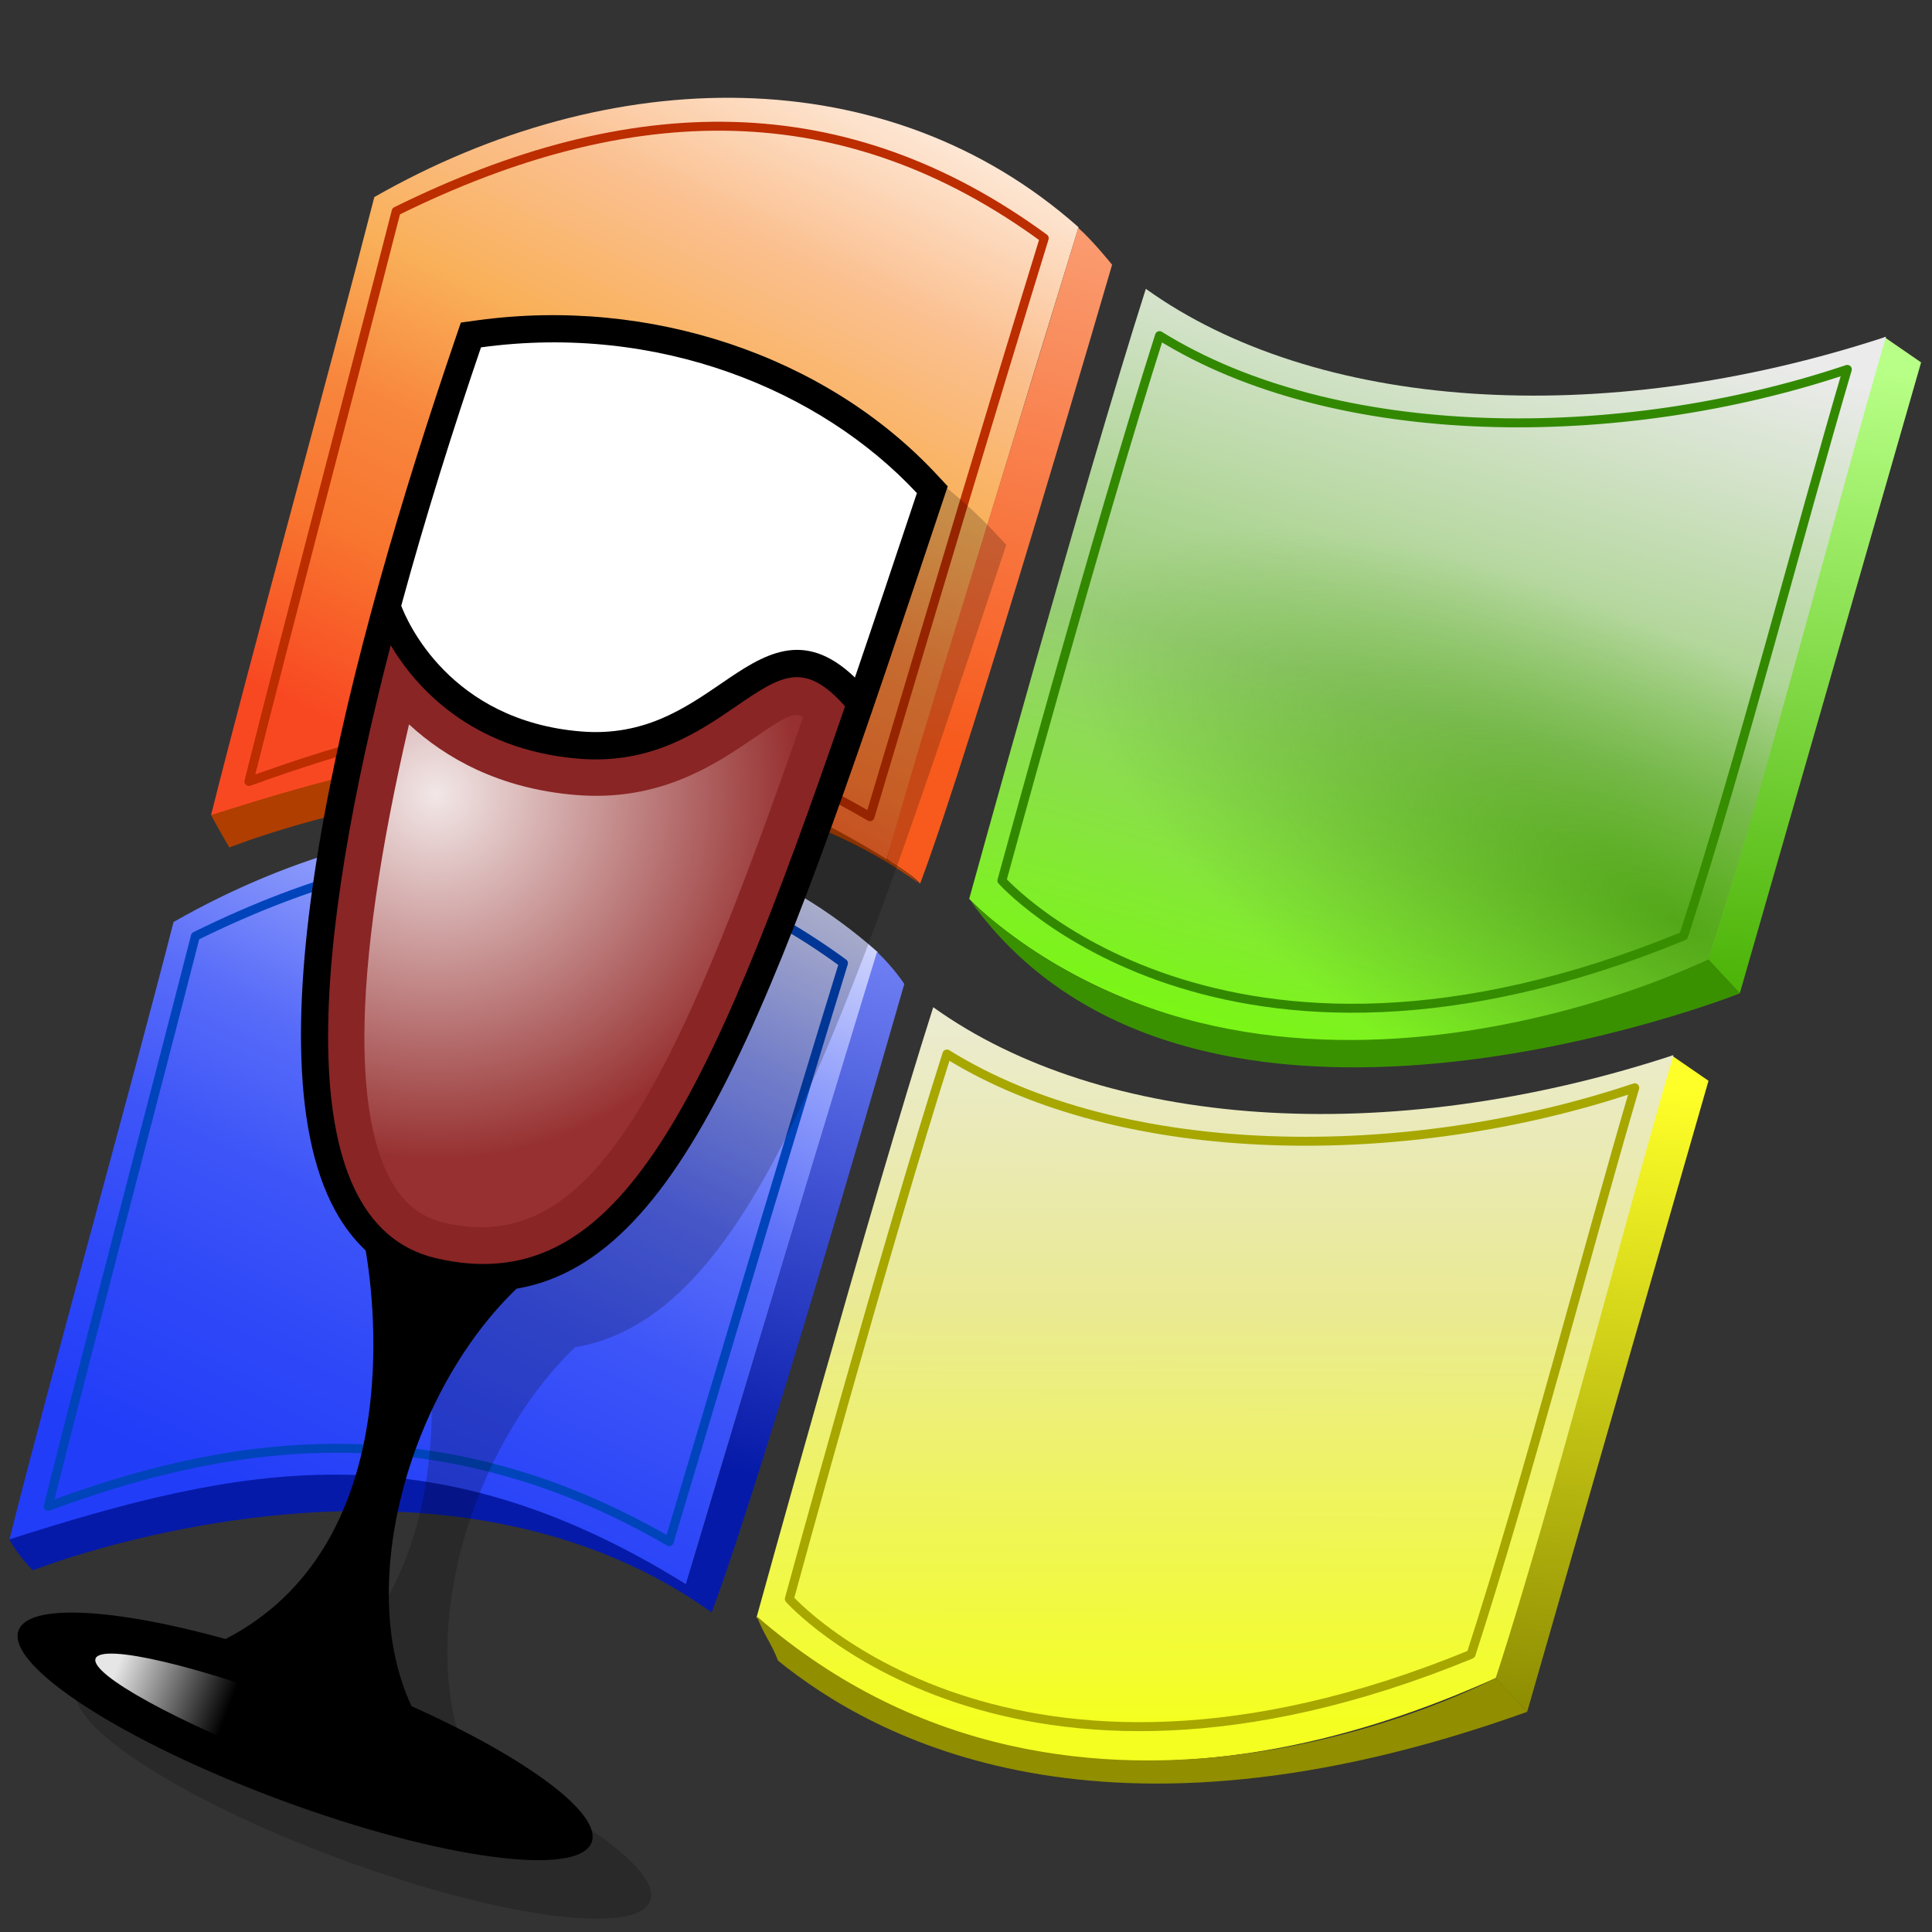 <?xml version="1.0" encoding="UTF-8" standalone="no"?>
<!-- Created with Inkscape (http://www.inkscape.org/) -->

<svg
   width="256mm"
   height="256mm"
   viewBox="0 0 256 256"
   version="1.1"
   id="svg1"
   inkscape:version="1.3.2 (091e20ef0f, 2023-11-25)"
   xml:space="preserve"
   sodipodi:docname="wine.svg"
   xmlns:inkscape="http://www.inkscape.org/namespaces/inkscape"
   xmlns:sodipodi="http://sodipodi.sourceforge.net/DTD/sodipodi-0.dtd"
   xmlns:xlink="http://www.w3.org/1999/xlink"
   xmlns="http://www.w3.org/2000/svg"
   xmlns:svg="http://www.w3.org/2000/svg"
   xmlns:rdf="http://www.w3.org/1999/02/22-rdf-syntax-ns#"
   xmlns:cc="http://creativecommons.org/ns#"><rect x="0" y="0" width="256" height="256" fill="#333333" stroke="none"/><sodipodi:namedview
     id="namedview1"
     pagecolor="#ffffff"
     bordercolor="#000000"
     borderopacity="0.25"
     inkscape:showpageshadow="2"
     inkscape:pageopacity="0.0"
     inkscape:pagecheckerboard="0"
     inkscape:deskcolor="#d1d1d1"
     inkscape:document-units="mm"
     inkscape:zoom="0.89296875"
     inkscape:cx="573.36833"
     inkscape:cy="450.18373"
     inkscape:current-layer="svg1"
     showguides="true" /><defs
     id="defs1"><linearGradient
       id="linearGradient80976"
       inkscape:collect="always"><stop
         style="stop-color:#888700;stop-opacity:1;"
         offset="0"
         id="stop80975" /><stop
         style="stop-color:#feff28;stop-opacity:1;"
         offset="1"
         id="stop80976" /></linearGradient><linearGradient
       id="linearGradient80974"
       inkscape:collect="always"><stop
         style="stop-color:#f4ff21;stop-opacity:1;"
         offset="0"
         id="stop80972" /><stop
         style="stop-color:#eaea94;stop-opacity:1;"
         offset="0.5"
         id="stop80973" /><stop
         style="stop-color:#ebebeb;stop-opacity:1;"
         offset="1"
         id="stop80974" /></linearGradient><linearGradient
       id="linearGradient80965"
       inkscape:collect="always"><stop
         style="stop-color:#3a9100;stop-opacity:1;"
         offset="0"
         id="stop80965" /><stop
         style="stop-color:#3e9a00;stop-opacity:0;"
         offset="1"
         id="stop80966" /></linearGradient><linearGradient
       id="linearGradient80963"
       inkscape:collect="always"><stop
         style="stop-color:#46af00;stop-opacity:1;"
         offset="0"
         id="stop80962" /><stop
         style="stop-color:#b7ff86;stop-opacity:1;"
         offset="1"
         id="stop80963" /></linearGradient><linearGradient
       id="linearGradient80960"
       inkscape:collect="always"><stop
         style="stop-color:#74ff01;stop-opacity:1;"
         offset="0"
         id="stop80960" /><stop
         style="stop-color:#98cd75;stop-opacity:1;"
         offset="0.5"
         id="stop80967" /><stop
         style="stop-color:#ebebeb;stop-opacity:1;"
         offset="1"
         id="stop80961" /></linearGradient><linearGradient
       id="linearGradient80957"
       inkscape:collect="always"><stop
         style="stop-color:#ffffff;stop-opacity:1"
         offset="0"
         id="stop80952" /><stop
         style="stop-color:#fbc090;stop-opacity:1;"
         offset="0.305"
         id="stop80953" /><stop
         style="stop-color:#f9b059;stop-opacity:1;"
         offset="0.491"
         id="stop80954" /><stop
         style="stop-color:#f8863d;stop-opacity:1;"
         offset="0.656"
         id="stop80955" /><stop
         style="stop-color:#f8752f;stop-opacity:1;"
         offset="0.805"
         id="stop80956" /><stop
         style="stop-color:#f84822;stop-opacity:1;"
         offset="1"
         id="stop80957" /></linearGradient><linearGradient
       id="linearGradient80951"
       inkscape:collect="always"><stop
         style="stop-color:#f75a1c;stop-opacity:1;"
         offset="0"
         id="stop80950" /><stop
         style="stop-color:#faa177;stop-opacity:1;"
         offset="1"
         id="stop80951" /></linearGradient><linearGradient
       id="linearGradient80944"
       inkscape:collect="always"><stop
         style="stop-color:#061aa9;stop-opacity:1;"
         offset="0"
         id="stop80945" /><stop
         style="stop-color:#7787fa;stop-opacity:1;"
         offset="1"
         id="stop80946" /></linearGradient><linearGradient
       id="linearGradient80939"
       inkscape:collect="always"><stop
         style="stop-color:#ffffff;stop-opacity:1"
         offset="0"
         id="stop80939" /><stop
         style="stop-color:#909efb;stop-opacity:1;"
         offset="0.305"
         id="stop80941" /><stop
         style="stop-color:#596df9;stop-opacity:1;"
         offset="0.491"
         id="stop80942" /><stop
         style="stop-color:#3d55f8;stop-opacity:1;"
         offset="0.656"
         id="stop80943" /><stop
         style="stop-color:#2f49f8;stop-opacity:1;"
         offset="0.805"
         id="stop80944" /><stop
         style="stop-color:#223df8;stop-opacity:1"
         offset="1"
         id="stop80940" /></linearGradient><linearGradient
       inkscape:collect="always"
       xlink:href="#linearGradient80939"
       id="linearGradient80940"
       x1="120.994"
       y1="100.109"
       x2="81.744"
       y2="191.981"
       gradientUnits="userSpaceOnUse" /><linearGradient
       inkscape:collect="always"
       xlink:href="#linearGradient80944"
       id="linearGradient80946"
       x1="106.171"
       y1="172.925"
       x2="121.937"
       y2="109.757"
       gradientUnits="userSpaceOnUse" /><linearGradient
       inkscape:collect="always"
       xlink:href="#linearGradient80957"
       id="linearGradient80949"
       gradientUnits="userSpaceOnUse"
       x1="120.994"
       y1="100.109"
       x2="81.744"
       y2="191.981" /><linearGradient
       inkscape:collect="always"
       xlink:href="#linearGradient80951"
       id="linearGradient80950"
       gradientUnits="userSpaceOnUse"
       x1="106.171"
       y1="172.925"
       x2="121.937"
       y2="109.757" /><linearGradient
       inkscape:collect="always"
       xlink:href="#linearGradient80960"
       id="linearGradient80961"
       x1="141.109"
       y1="125.476"
       x2="164.406"
       y2="30.357"
       gradientUnits="userSpaceOnUse" /><linearGradient
       inkscape:collect="always"
       xlink:href="#linearGradient80963"
       id="linearGradient80962"
       gradientUnits="userSpaceOnUse"
       x1="216.619"
       y1="117.616"
       x2="222.187"
       y2="43.392" /><radialGradient
       inkscape:collect="always"
       xlink:href="#linearGradient80965"
       id="radialGradient80966"
       cx="224.695"
       cy="127.674"
       fx="224.695"
       fy="127.674"
       r="49.675"
       gradientTransform="matrix(1.373,0.664,-0.252,0.52,-68.762,-109.289)"
       gradientUnits="userSpaceOnUse" /><linearGradient
       inkscape:collect="always"
       xlink:href="#linearGradient80976"
       id="linearGradient80971"
       gradientUnits="userSpaceOnUse"
       x1="216.619"
       y1="117.616"
       x2="222.187"
       y2="43.392" /><linearGradient
       inkscape:collect="always"
       xlink:href="#linearGradient80974"
       id="linearGradient80972"
       gradientUnits="userSpaceOnUse"
       x1="146.766"
       y1="117.933"
       x2="142.617"
       y2="25.538" /><radialGradient
       inkscape:collect="always"
       xlink:href="#linearGradient80965"
       id="radialGradient80972"
       gradientUnits="userSpaceOnUse"
       gradientTransform="matrix(1.374,0.662,-0.222,0.461,-71.842,-102.578)"
       cx="219.873"
       cy="122.276"
       fx="219.873"
       fy="122.276"
       r="49.675" /><radialGradient
       id="aigrd12"
       cx="20.977"
       cy="59.983"
       r="17.158"
       fx="20.977"
       fy="59.983"
       gradientTransform="matrix(1.54,0,0,1.556,11.416,-46.079)"
       gradientUnits="userSpaceOnUse">
			<stop
   offset="0"
   style="stop-color:#FFFFFF"
   id="stop35" />
			<stop
   offset="1"
   style="stop-color:#993333"
   id="stop36" />
		</radialGradient><linearGradient
       id="aigrd13"
       gradientUnits="userSpaceOnUse"
       x1="20.349"
       y1="111.289"
       x2="28.511"
       y2="114.377">
			<stop
   offset="0"
   style="stop-color:#FFFFFF"
   id="stop37" />
			<stop
   offset="1"
   style="stop-color:#000000"
   id="stop38" />
		</linearGradient></defs><g
     id="g80976"
     inkscape:label="MS Flagg"
     transform="matrix(1.184,0.057,-0.057,1.184,-17.144,-15.49)"
     style="display:inline"><g
       id="g80939"
       inkscape:label="Blue"
       style="display:inline"><path
         id="rect80944"
         style="display:inline;opacity:1;fill:#061aa9;stroke-linecap:square;stroke-linejoin:round;stroke-miterlimit:1.8;stroke-dashoffset:20.763;paint-order:stroke fill markers"
         d="m 24.387,184.2 c 42.103,-18.225 64.297,-4.759 75.889,1.36 0.674,0.7 2.187,1.752 2.927,3.006 -32.334,-20.867 -76.018,-1.052 -76.018,-1.052 0,0 -1.549,-1.337 -2.797,-3.314 z"
         sodipodi:nodetypes="ccccc"
         inkscape:label="bottom" /><path
         id="rect80939"
         style="opacity:1;fill:url(#linearGradient80940);stroke-width:0;stroke-linecap:square;stroke-linejoin:round;stroke-miterlimit:1.8;stroke-dasharray:none;stroke-dashoffset:20.763;paint-order:stroke fill markers"
         d="m 39.407,114.37 c 25.559,-16.275 56.471,-18.378 78.792,-0.419 -5.179,20.253 -11.06,43.436 -18.018,71.602 -29.557,-16.452 -50.726,-10.709 -75.773,-1.377 3.664,-18.312 10.94,-50.053 14.999,-69.806 z"
         sodipodi:nodetypes="ccccc" /><path
         id="path80939"
         style="opacity:1;fill:none;stroke:#0044bc;stroke-width:1;stroke-linecap:square;stroke-linejoin:round;stroke-miterlimit:1.8;stroke-dasharray:none;stroke-dashoffset:20.763;stroke-opacity:1;paint-order:stroke fill markers"
         d="m 41.922,115.837 c 25.612,-14.233 49.453,-15.707 72.506,-0.471 -5.179,20.253 -9.384,37.36 -16.342,65.526 -27.881,-14.461 -51.617,-8.247 -69.54,-0.592 3.664,-18.312 9.316,-44.71 13.376,-64.463 z"
         sodipodi:nodetypes="ccccc" /><path
         id="path80944"
         style="opacity:1;fill:url(#linearGradient80946);stroke-linecap:square;stroke-linejoin:round;stroke-miterlimit:1.8;stroke-dashoffset:20.763;paint-order:stroke fill markers"
         d="m 118.113,113.923 c -8.757,34.52 -14.08,56.16 -17.95,71.66 0.591,0.625 2.05,1.893 3.041,2.986 5.169,-16.048 18.128,-71.205 18.128,-71.205 0,0 -1.169,-1.66 -3.218,-3.441 z"
         sodipodi:nodetypes="ccccc"
         inkscape:label="right" /></g><g
       id="g80949"
       inkscape:label="red"
       transform="translate(18.521,-82.021)"
       style="display:inline"><path
         id="path80946"
         style="display:inline;opacity:1;fill:#af3e00;fill-opacity:1;stroke-linecap:square;stroke-linejoin:round;stroke-miterlimit:1.8;stroke-dashoffset:20.763;paint-order:stroke fill markers"
         d="m 24.489,184.239 c 40.637,-17.203 62.5,-5.918 76.287,1.599 0.54,0.527 1.838,0.953 3.095,2.206 -32.334,-20.867 -77.158,-0.268 -77.158,-0.268 0,0 -1.158,-1.769 -2.224,-3.537 z"
         sodipodi:nodetypes="ccccc"
         inkscape:label="bottom" /><path
         id="path80947"
         style="opacity:1;fill:url(#linearGradient80949);stroke-width:0;stroke-linecap:square;stroke-linejoin:round;stroke-miterlimit:1.8;stroke-dasharray:none;stroke-dashoffset:20.763;paint-order:stroke fill markers"
         d="m 39.407,114.37 c 25.559,-16.275 56.471,-18.378 78.792,-0.419 -5.179,20.253 -11.06,43.436 -18.018,71.602 -29.557,-16.452 -50.635,-10.63 -75.681,-1.299 3.664,-18.312 10.848,-50.131 14.908,-69.884 z"
         sodipodi:nodetypes="ccccc" /><path
         id="path80948"
         style="opacity:1;fill:none;stroke:#bc2d00;stroke-width:1;stroke-linecap:square;stroke-linejoin:round;stroke-miterlimit:1.8;stroke-dasharray:none;stroke-dashoffset:20.763;stroke-opacity:1;paint-order:stroke fill markers"
         d="m 41.922,115.837 c 25.612,-14.233 49.453,-15.707 72.506,-0.471 -5.179,20.253 -9.384,37.36 -16.342,65.526 -27.881,-14.461 -47.427,-9.818 -69.54,-0.592 3.664,-18.312 9.316,-44.71 13.376,-64.463 z"
         sodipodi:nodetypes="ccccc" /><path
         id="path80949"
         style="opacity:1;fill:url(#linearGradient80950);stroke-linecap:square;stroke-linejoin:round;stroke-miterlimit:1.8;stroke-dashoffset:20.763;paint-order:stroke fill markers"
         d="m 118.172,114.024 c -8.708,34.529 -14.416,55.843 -17.972,71.448 0.54,0.527 2.584,1.365 3.841,2.619 5.169,-16.048 18.105,-70.134 18.105,-70.134 0,0 -2.295,-2.595 -3.974,-3.932 z"
         sodipodi:nodetypes="ccccc"
         inkscape:label="right" /></g><g
       id="g80957"
       inkscape:label="green"
       style="display:inline"><path
         id="rect80958"
         style="opacity:1;fill:url(#linearGradient80962);stroke-linecap:square;stroke-linejoin:round;stroke-miterlimit:1.8;stroke-dashoffset:20.763;paint-order:stroke fill markers"
         d="m 227.259,39.852 4.263,2.641 -16.856,71.433 -3.685,-3.593 z"
         sodipodi:nodetypes="ccccc"
         inkscape:label="right" /><path
         id="path80957"
         style="display:inline;opacity:1;fill:url(#linearGradient80961);stroke:none;stroke-linecap:square;stroke-linejoin:round;stroke-miterlimit:1.8;stroke-dashoffset:20.763;paint-order:stroke fill markers"
         d="m 144.564,38.446 c 19.474,12.598 51.328,13.458 82.906,1.372 -4.482,18.463 -10.926,49.983 -16.489,70.509 -52.767,26.863 -82.861,-2.815 -82.861,-2.815 0,0 10.474,-46.655 16.444,-69.066 z"
         sodipodi:nodetypes="ccccc"
         inkscape:label="back" /><path
         id="rect80957"
         style="opacity:1;fill:none;fill-opacity:0.705;stroke:#328900;stroke-linecap:square;stroke-linejoin:round;stroke-miterlimit:1.8;stroke-dashoffset:20.763;stroke-opacity:1;paint-order:stroke fill markers"
         d="m 146.342,43.598 c 20.182,11.254 51.866,9.871 76.98,0.072 -4.482,18.463 -9.667,43.612 -15.23,64.138 -50.693,23.752 -76.417,-2.518 -76.417,-2.518 0,0 8.697,-39.281 14.667,-61.692 z"
         sodipodi:nodetypes="cccccc"
         inkscape:label="stripe" /><path
         id="path80960"
         style="display:inline;opacity:1;fill:url(#radialGradient80966);fill-opacity:0.705;stroke:none;stroke-linecap:square;stroke-linejoin:round;stroke-miterlimit:1.8;stroke-dashoffset:20.763;paint-order:stroke fill markers"
         d="m 144.564,39.598 c 20.627,11.55 50.385,10.316 82.906,0.22 -4.482,18.463 -10.926,49.983 -16.489,70.509 -52.767,26.863 -82.861,-2.815 -82.861,-2.815 0,0 10.474,-45.503 16.444,-67.914 z"
         sodipodi:nodetypes="ccccc"
         inkscape:label="colorfront" /><path
         id="path80959"
         style="opacity:1;fill:#3a9100;fill-opacity:1;stroke-linecap:square;stroke-linejoin:round;stroke-miterlimit:1.8;stroke-dashoffset:20.763;paint-order:stroke fill markers"
         d="m 128.369,107.839 c 26.49,33.199 86.298,6.087 86.298,6.087 l -3.685,-3.62 c 0,0 -47.46,26.34 -82.612,-2.467 z"
         sodipodi:nodetypes="cccc"
         inkscape:label="bottom" /></g><g
       id="g80971"
       inkscape:label="yellow"
       style="display:inline"
       transform="translate(-19.875,81.354)"><path
         id="path80967"
         style="opacity:1;fill:url(#linearGradient80971);stroke-linecap:square;stroke-linejoin:round;stroke-miterlimit:1.8;stroke-dashoffset:20.763;paint-order:stroke fill markers"
         d="m 227.259,39.852 4.263,2.641 -16.856,71.433 -3.685,-3.593 z"
         sodipodi:nodetypes="ccccc"
         inkscape:label="right" /><path
         id="path80968"
         style="display:inline;opacity:1;fill:url(#linearGradient80972);stroke:none;stroke-linecap:square;stroke-linejoin:round;stroke-miterlimit:1.8;stroke-dashoffset:20.763;paint-order:stroke fill markers"
         d="m 144.564,38.446 c 19.474,12.598 51.328,13.458 82.906,1.372 -4.482,18.463 -10.926,49.983 -16.489,70.509 -52.767,26.863 -82.861,-2.815 -82.861,-2.815 0,0 10.474,-46.655 16.444,-69.066 z"
         sodipodi:nodetypes="ccccc"
         inkscape:label="back" /><path
         id="path80969"
         style="opacity:1;fill:none;fill-opacity:0.705;stroke:#a7a700;stroke-linecap:square;stroke-linejoin:round;stroke-miterlimit:1.8;stroke-dashoffset:20.763;stroke-opacity:1;paint-order:stroke fill markers"
         d="m 146.342,43.598 c 20.182,11.254 51.866,9.871 76.98,0.072 -4.482,18.463 -9.667,43.612 -15.23,64.138 -50.693,23.752 -76.417,-2.518 -76.417,-2.518 0,0 8.697,-39.281 14.667,-61.692 z"
         sodipodi:nodetypes="cccccc"
         inkscape:label="stripe" /><path
         id="path80970"
         style="display:none;opacity:1;fill:url(#radialGradient80972);fill-opacity:0.705;stroke:none;stroke-linecap:square;stroke-linejoin:round;stroke-miterlimit:1.8;stroke-dashoffset:20.763;paint-order:stroke fill markers"
         d="m 144.564,39.598 c 20.627,11.55 50.385,10.316 82.906,0.22 -4.482,18.463 -10.926,49.983 -16.489,70.509 -52.767,26.863 -82.861,-2.815 -82.861,-2.815 0,0 10.474,-45.503 16.444,-67.914 z"
         sodipodi:nodetypes="ccccc"
         inkscape:label="colorfront" /><path
         id="path80971"
         style="opacity:1;fill:#918e00;fill-opacity:1;stroke-linecap:square;stroke-linejoin:round;stroke-miterlimit:1.8;stroke-dashoffset:20.763;paint-order:stroke fill markers"
         d="m 128.16,107.42 c 0.754,1.841 1.797,2.975 2.585,4.82 11.111,8.15 37.294,20.986 83.923,1.687 -2.37,-2.365 -3.685,-3.62 -3.685,-3.62 0,0 -44.945,26.968 -82.822,-2.886 z"
         sodipodi:nodetypes="ccccc"
         inkscape:label="bottom" /></g></g><g
     id="g38"
     style="clip-rule:nonzero;display:inline;fill:#ffffff;fill-rule:nonzero;stroke:#ffffff;stroke-width:0;stroke-miterlimit:4"
     transform="matrix(1.808,0,0,1.808,-21.301,19.781)"><path
       style="opacity:0.2;fill:#000000;stroke:none"
       d="M 84.715,28.117 C 76.61,19.418 63.712,15.092 51.057,16.825 l -1.21,0.166 -0.398,1.165 c -7.68,22.473 -15.442,51.805 -8.808,63.917 0.629,1.149 1.378,2.121 2.234,2.931 0.665,3.904 2.882,21.663 -10.269,28.467 -8.176,-2.26 -14.445,-2.637 -15.174,-0.626 -0.941,2.598 7.7,8.176 19.298,12.462 11.599,4.285 21.764,5.654 22.705,3.058 C 60.202,126.25 54.604,122.153 46.23,118.39 42.076,109.515 46.1,95.321 53.927,87.796 66.62,85.638 73.341,65.524 85.15,30.13 l 0.38,-1.138 -0.815,-0.874 z"
       id="path33" /><path
       style="fill:#000000;stroke:none"
       d="M 80.424,23.826 C 72.319,15.128 59.421,10.8 46.766,12.534 l -1.21,0.166 -0.397,1.166 C 37.478,36.339 29.717,65.67 36.35,77.782 c 0.629,1.148 1.378,2.121 2.234,2.931 0.664,3.904 2.882,21.663 -10.269,28.466 -8.175,-2.26 -14.446,-2.637 -15.174,-0.625 -0.94,2.597 7.699,8.176 19.299,12.461 11.598,4.286 21.763,5.655 22.705,3.059 0.766,-2.115 -4.831,-6.212 -13.205,-9.975 C 37.785,105.225 41.81,91.03 49.637,83.505 62.329,81.347 69.049,61.233 80.859,25.839 l 0.38,-1.139 -0.814,-0.874 z"
       id="path34" /><path
       style="opacity:0.89;fill:#9a2a2a;stroke:none"
       d="M 43.727,81.269 C 32.555,78.652 34.952,57.41 40.416,36.351 c 1.761,2.95 5.79,7.666 13.808,8.314 5.271,0.425 8.73,-1.942 11.51,-3.844 3.278,-2.242 4.983,-3.391 7.979,0.006 C 63.397,70.848 56.837,84.339 43.727,81.269 Z"
       id="path35" /><path
       style="opacity:0.89;fill:url(#aigrd12);stroke:none"
       d="m 67.217,43.03 c -2.958,2.023 -7.007,4.795 -13.203,4.295 -5.676,-0.459 -9.605,-2.736 -12.257,-5.178 -2.129,9.177 -3.27,16.993 -3.27,22.945 0,4.769 0.691,8.396 2.081,10.721 0.937,1.565 2.131,2.474 3.757,2.854 10.618,2.486 16.57,-8.92 26.316,-37.063 -0.677,-0.386 -1.335,-0.002 -3.423,1.425 z"
       id="path36" /><path
       style="stroke:none"
       d="m 74.437,38.713 c -3.794,-3.648 -6.729,-1.662 -9.815,0.45 -2.655,1.816 -5.663,3.875 -10.24,3.505 -9.667,-0.782 -12.792,-8.146 -13.195,-9.213 1.801,-6.611 3.857,-13.12 5.846,-18.938 13,-1.78 24.897,3.116 31.947,10.681 -1.607,4.817 -3.11,9.314 -4.543,13.515 z"
       id="path37" /><path
       style="opacity:0.9;fill:url(#aigrd13);stroke:none"
       d="m 49.06,122.237 c -0.432,1.147 -7.559,-0.521 -15.92,-3.734 -8.359,-3.209 -14.785,-6.744 -14.354,-7.892 0.433,-1.149 7.56,0.523 15.919,3.734 8.361,3.209 14.786,6.742 14.354,7.892 z"
       id="path38" /></g></svg>
